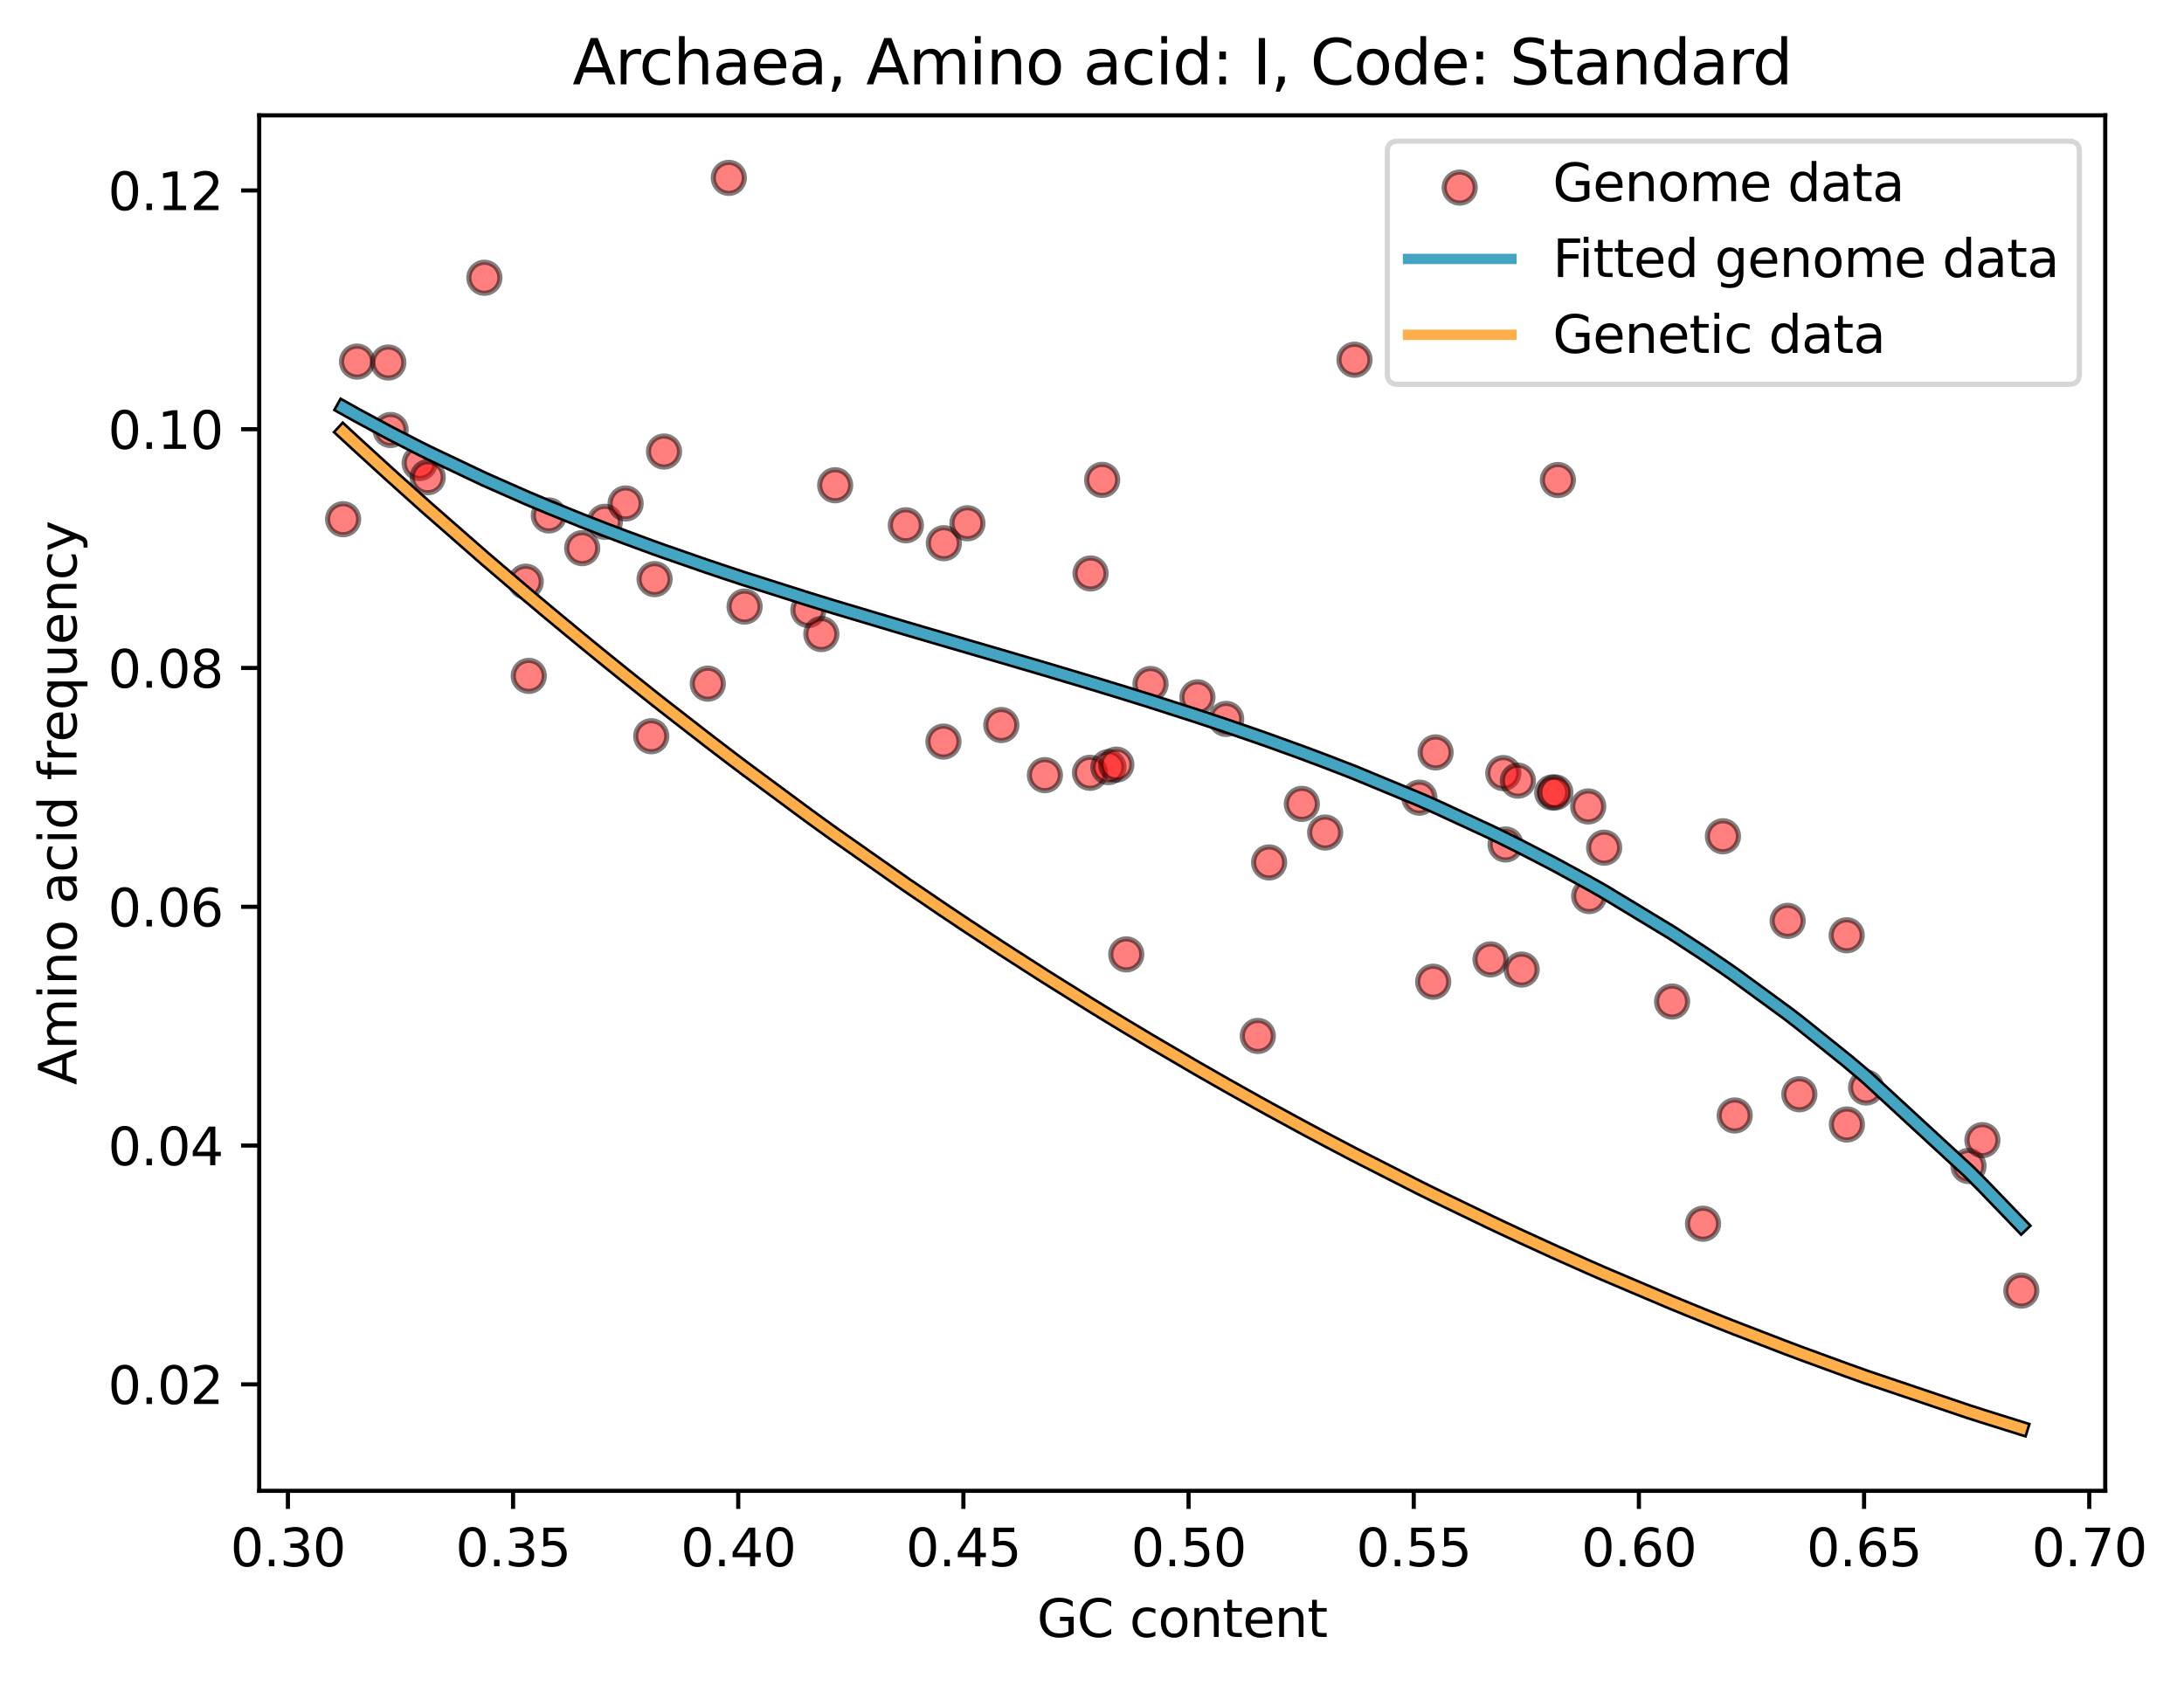 <?xml version="1.0" encoding="utf-8" standalone="no"?>
<!DOCTYPE svg PUBLIC "-//W3C//DTD SVG 1.1//EN"
  "http://www.w3.org/Graphics/SVG/1.1/DTD/svg11.dtd">
<svg xmlns:xlink="http://www.w3.org/1999/xlink" width="422.502pt" height="325.986pt" viewBox="0 0 422.502 325.986" xmlns="http://www.w3.org/2000/svg" version="1.1">
 <defs>
  <style type="text/css">*{stroke-linejoin: round; stroke-linecap: butt}</style>
 </defs>
 <g id="figure_1">
  <g id="patch_1">
   <path d="M 0 325.986 
L 422.502 325.986 
L 422.502 0 
L 0 0 
z
" style="fill: #ffffff"/>
  </g>
  <g id="axes_1">
   <g id="patch_2">
    <path d="M 50.144 288.43 
L 407.264 288.43 
L 407.264 22.318 
L 50.144 22.318 
z
" style="fill: #ffffff"/>
   </g>
   <g id="PathCollection_1">
    <defs>
     <path id="m1f1eba9a87" d="M 0 3 
C 0.796 3 1.559 2.684 2.121 2.121 
C 2.684 1.559 3 0.796 3 0 
C 3 -0.796 2.684 -1.559 2.121 -2.121 
C 1.559 -2.684 0.796 -3 0 -3 
C -0.796 -3 -1.559 -2.684 -2.121 -2.121 
C -2.684 -1.559 -3 -0.796 -3 0 
C -3 0.796 -2.684 1.559 -2.121 2.121 
C -1.559 2.684 -0.796 3 0 3 
z
" style="stroke: #000000; stroke-opacity: 0.5"/>
    </defs>
    <g clip-path="url(#p4e3deefc08)">
     <use xlink:href="#m1f1eba9a87" x="66.376" y="100.455" style="fill: #ff0000; fill-opacity: 0.5; stroke: #000000; stroke-opacity: 0.5"/>
     <use xlink:href="#m1f1eba9a87" x="69.071" y="69.959" style="fill: #ff0000; fill-opacity: 0.5; stroke: #000000; stroke-opacity: 0.5"/>
     <use xlink:href="#m1f1eba9a87" x="75.124" y="70.137" style="fill: #ff0000; fill-opacity: 0.5; stroke: #000000; stroke-opacity: 0.5"/>
     <use xlink:href="#m1f1eba9a87" x="75.56" y="83.196" style="fill: #ff0000; fill-opacity: 0.5; stroke: #000000; stroke-opacity: 0.5"/>
     <use xlink:href="#m1f1eba9a87" x="81.191" y="89.575" style="fill: #ff0000; fill-opacity: 0.5; stroke: #000000; stroke-opacity: 0.5"/>
     <use xlink:href="#m1f1eba9a87" x="82.747" y="92.331" style="fill: #ff0000; fill-opacity: 0.5; stroke: #000000; stroke-opacity: 0.5"/>
     <use xlink:href="#m1f1eba9a87" x="93.706" y="53.741" style="fill: #ff0000; fill-opacity: 0.5; stroke: #000000; stroke-opacity: 0.5"/>
     <use xlink:href="#m1f1eba9a87" x="101.704" y="112.538" style="fill: #ff0000; fill-opacity: 0.5; stroke: #000000; stroke-opacity: 0.5"/>
     <use xlink:href="#m1f1eba9a87" x="102.292" y="130.767" style="fill: #ff0000; fill-opacity: 0.5; stroke: #000000; stroke-opacity: 0.5"/>
     <use xlink:href="#m1f1eba9a87" x="106.176" y="99.722" style="fill: #ff0000; fill-opacity: 0.5; stroke: #000000; stroke-opacity: 0.5"/>
     <use xlink:href="#m1f1eba9a87" x="112.626" y="106.053" style="fill: #ff0000; fill-opacity: 0.5; stroke: #000000; stroke-opacity: 0.5"/>
     <use xlink:href="#m1f1eba9a87" x="117.01" y="100.956" style="fill: #ff0000; fill-opacity: 0.5; stroke: #000000; stroke-opacity: 0.5"/>
     <use xlink:href="#m1f1eba9a87" x="121.029" y="97.406" style="fill: #ff0000; fill-opacity: 0.5; stroke: #000000; stroke-opacity: 0.5"/>
     <use xlink:href="#m1f1eba9a87" x="125.985" y="142.44" style="fill: #ff0000; fill-opacity: 0.5; stroke: #000000; stroke-opacity: 0.5"/>
     <use xlink:href="#m1f1eba9a87" x="126.63" y="112.046" style="fill: #ff0000; fill-opacity: 0.5; stroke: #000000; stroke-opacity: 0.5"/>
     <use xlink:href="#m1f1eba9a87" x="128.455" y="87.361" style="fill: #ff0000; fill-opacity: 0.5; stroke: #000000; stroke-opacity: 0.5"/>
     <use xlink:href="#m1f1eba9a87" x="136.93" y="132.27" style="fill: #ff0000; fill-opacity: 0.5; stroke: #000000; stroke-opacity: 0.5"/>
     <use xlink:href="#m1f1eba9a87" x="140.99" y="34.414" style="fill: #ff0000; fill-opacity: 0.5; stroke: #000000; stroke-opacity: 0.5"/>
     <use xlink:href="#m1f1eba9a87" x="144.044" y="117.354" style="fill: #ff0000; fill-opacity: 0.5; stroke: #000000; stroke-opacity: 0.5"/>
     <use xlink:href="#m1f1eba9a87" x="156.382" y="118.023" style="fill: #ff0000; fill-opacity: 0.5; stroke: #000000; stroke-opacity: 0.5"/>
     <use xlink:href="#m1f1eba9a87" x="158.888" y="122.673" style="fill: #ff0000; fill-opacity: 0.5; stroke: #000000; stroke-opacity: 0.5"/>
     <use xlink:href="#m1f1eba9a87" x="161.566" y="93.881" style="fill: #ff0000; fill-opacity: 0.5; stroke: #000000; stroke-opacity: 0.5"/>
     <use xlink:href="#m1f1eba9a87" x="175.239" y="101.628" style="fill: #ff0000; fill-opacity: 0.5; stroke: #000000; stroke-opacity: 0.5"/>
     <use xlink:href="#m1f1eba9a87" x="182.516" y="143.478" style="fill: #ff0000; fill-opacity: 0.5; stroke: #000000; stroke-opacity: 0.5"/>
     <use xlink:href="#m1f1eba9a87" x="182.592" y="105.097" style="fill: #ff0000; fill-opacity: 0.5; stroke: #000000; stroke-opacity: 0.5"/>
     <use xlink:href="#m1f1eba9a87" x="187.153" y="101.238" style="fill: #ff0000; fill-opacity: 0.5; stroke: #000000; stroke-opacity: 0.5"/>
     <use xlink:href="#m1f1eba9a87" x="193.71" y="140.276" style="fill: #ff0000; fill-opacity: 0.5; stroke: #000000; stroke-opacity: 0.5"/>
     <use xlink:href="#m1f1eba9a87" x="202.139" y="149.966" style="fill: #ff0000; fill-opacity: 0.5; stroke: #000000; stroke-opacity: 0.5"/>
     <use xlink:href="#m1f1eba9a87" x="210.866" y="149.519" style="fill: #ff0000; fill-opacity: 0.5; stroke: #000000; stroke-opacity: 0.5"/>
     <use xlink:href="#m1f1eba9a87" x="210.971" y="110.951" style="fill: #ff0000; fill-opacity: 0.5; stroke: #000000; stroke-opacity: 0.5"/>
     <use xlink:href="#m1f1eba9a87" x="213.216" y="92.846" style="fill: #ff0000; fill-opacity: 0.5; stroke: #000000; stroke-opacity: 0.5"/>
     <use xlink:href="#m1f1eba9a87" x="214.43" y="148.414" style="fill: #ff0000; fill-opacity: 0.5; stroke: #000000; stroke-opacity: 0.5"/>
     <use xlink:href="#m1f1eba9a87" x="215.961" y="147.933" style="fill: #ff0000; fill-opacity: 0.5; stroke: #000000; stroke-opacity: 0.5"/>
     <use xlink:href="#m1f1eba9a87" x="217.88" y="184.648" style="fill: #ff0000; fill-opacity: 0.5; stroke: #000000; stroke-opacity: 0.5"/>
     <use xlink:href="#m1f1eba9a87" x="222.575" y="132.34" style="fill: #ff0000; fill-opacity: 0.5; stroke: #000000; stroke-opacity: 0.5"/>
     <use xlink:href="#m1f1eba9a87" x="231.646" y="134.916" style="fill: #ff0000; fill-opacity: 0.5; stroke: #000000; stroke-opacity: 0.5"/>
     <use xlink:href="#m1f1eba9a87" x="237.202" y="139.092" style="fill: #ff0000; fill-opacity: 0.5; stroke: #000000; stroke-opacity: 0.5"/>
     <use xlink:href="#m1f1eba9a87" x="243.329" y="200.43" style="fill: #ff0000; fill-opacity: 0.5; stroke: #000000; stroke-opacity: 0.5"/>
     <use xlink:href="#m1f1eba9a87" x="245.515" y="166.857" style="fill: #ff0000; fill-opacity: 0.5; stroke: #000000; stroke-opacity: 0.5"/>
     <use xlink:href="#m1f1eba9a87" x="251.846" y="155.53" style="fill: #ff0000; fill-opacity: 0.5; stroke: #000000; stroke-opacity: 0.5"/>
     <use xlink:href="#m1f1eba9a87" x="256.352" y="161.07" style="fill: #ff0000; fill-opacity: 0.5; stroke: #000000; stroke-opacity: 0.5"/>
     <use xlink:href="#m1f1eba9a87" x="262.029" y="69.599" style="fill: #ff0000; fill-opacity: 0.5; stroke: #000000; stroke-opacity: 0.5"/>
     <use xlink:href="#m1f1eba9a87" x="274.577" y="154.325" style="fill: #ff0000; fill-opacity: 0.5; stroke: #000000; stroke-opacity: 0.5"/>
     <use xlink:href="#m1f1eba9a87" x="277.254" y="189.938" style="fill: #ff0000; fill-opacity: 0.5; stroke: #000000; stroke-opacity: 0.5"/>
     <use xlink:href="#m1f1eba9a87" x="277.721" y="145.573" style="fill: #ff0000; fill-opacity: 0.5; stroke: #000000; stroke-opacity: 0.5"/>
     <use xlink:href="#m1f1eba9a87" x="288.345" y="185.614" style="fill: #ff0000; fill-opacity: 0.5; stroke: #000000; stroke-opacity: 0.5"/>
     <use xlink:href="#m1f1eba9a87" x="290.822" y="149.573" style="fill: #ff0000; fill-opacity: 0.5; stroke: #000000; stroke-opacity: 0.5"/>
     <use xlink:href="#m1f1eba9a87" x="291.262" y="163.386" style="fill: #ff0000; fill-opacity: 0.5; stroke: #000000; stroke-opacity: 0.5"/>
     <use xlink:href="#m1f1eba9a87" x="293.639" y="151.037" style="fill: #ff0000; fill-opacity: 0.5; stroke: #000000; stroke-opacity: 0.5"/>
     <use xlink:href="#m1f1eba9a87" x="294.368" y="187.587" style="fill: #ff0000; fill-opacity: 0.5; stroke: #000000; stroke-opacity: 0.5"/>
     <use xlink:href="#m1f1eba9a87" x="300.279" y="153.323" style="fill: #ff0000; fill-opacity: 0.5; stroke: #000000; stroke-opacity: 0.5"/>
     <use xlink:href="#m1f1eba9a87" x="300.884" y="153.308" style="fill: #ff0000; fill-opacity: 0.5; stroke: #000000; stroke-opacity: 0.5"/>
     <use xlink:href="#m1f1eba9a87" x="301.379" y="92.872" style="fill: #ff0000; fill-opacity: 0.5; stroke: #000000; stroke-opacity: 0.5"/>
     <use xlink:href="#m1f1eba9a87" x="307.246" y="156.026" style="fill: #ff0000; fill-opacity: 0.5; stroke: #000000; stroke-opacity: 0.5"/>
     <use xlink:href="#m1f1eba9a87" x="307.433" y="173.365" style="fill: #ff0000; fill-opacity: 0.5; stroke: #000000; stroke-opacity: 0.5"/>
     <use xlink:href="#m1f1eba9a87" x="310.325" y="164.001" style="fill: #ff0000; fill-opacity: 0.5; stroke: #000000; stroke-opacity: 0.5"/>
     <use xlink:href="#m1f1eba9a87" x="323.471" y="193.77" style="fill: #ff0000; fill-opacity: 0.5; stroke: #000000; stroke-opacity: 0.5"/>
     <use xlink:href="#m1f1eba9a87" x="329.455" y="236.758" style="fill: #ff0000; fill-opacity: 0.5; stroke: #000000; stroke-opacity: 0.5"/>
     <use xlink:href="#m1f1eba9a87" x="333.307" y="161.799" style="fill: #ff0000; fill-opacity: 0.5; stroke: #000000; stroke-opacity: 0.5"/>
     <use xlink:href="#m1f1eba9a87" x="335.583" y="215.817" style="fill: #ff0000; fill-opacity: 0.5; stroke: #000000; stroke-opacity: 0.5"/>
     <use xlink:href="#m1f1eba9a87" x="345.829" y="178.155" style="fill: #ff0000; fill-opacity: 0.5; stroke: #000000; stroke-opacity: 0.5"/>
     <use xlink:href="#m1f1eba9a87" x="348.092" y="211.713" style="fill: #ff0000; fill-opacity: 0.5; stroke: #000000; stroke-opacity: 0.5"/>
     <use xlink:href="#m1f1eba9a87" x="357.247" y="180.956" style="fill: #ff0000; fill-opacity: 0.5; stroke: #000000; stroke-opacity: 0.5"/>
     <use xlink:href="#m1f1eba9a87" x="357.29" y="217.56" style="fill: #ff0000; fill-opacity: 0.5; stroke: #000000; stroke-opacity: 0.5"/>
     <use xlink:href="#m1f1eba9a87" x="361.001" y="210.404" style="fill: #ff0000; fill-opacity: 0.5; stroke: #000000; stroke-opacity: 0.5"/>
     <use xlink:href="#m1f1eba9a87" x="380.809" y="225.589" style="fill: #ff0000; fill-opacity: 0.5; stroke: #000000; stroke-opacity: 0.5"/>
     <use xlink:href="#m1f1eba9a87" x="383.505" y="220.586" style="fill: #ff0000; fill-opacity: 0.5; stroke: #000000; stroke-opacity: 0.5"/>
     <use xlink:href="#m1f1eba9a87" x="391.031" y="249.697" style="fill: #ff0000; fill-opacity: 0.5; stroke: #000000; stroke-opacity: 0.5"/>
    </g>
   </g>
   <g id="matplotlib.axis_1">
    <g id="xtick_1">
     <g id="line2d_1">
      <defs>
       <path id="ma4b1b23011" d="M 0 0 
L 0 3.5 
" style="stroke: #000000; stroke-width: 0.8"/>
      </defs>
      <g>
       <use xlink:href="#ma4b1b23011" x="55.696" y="288.43" style="stroke: #000000; stroke-width: 0.8"/>
      </g>
     </g>
     <g id="text_1">
      <!-- 0.30 -->
      <g transform="translate(44.563 303.029) scale(0.1 -0.1)">
       <defs>
        <path id="DejaVuSans-30" d="M 2034 4250 
Q 1547 4250 1301 3770 
Q 1056 3291 1056 2328 
Q 1056 1369 1301 889 
Q 1547 409 2034 409 
Q 2525 409 2770 889 
Q 3016 1369 3016 2328 
Q 3016 3291 2770 3770 
Q 2525 4250 2034 4250 
z
M 2034 4750 
Q 2819 4750 3233 4129 
Q 3647 3509 3647 2328 
Q 3647 1150 3233 529 
Q 2819 -91 2034 -91 
Q 1250 -91 836 529 
Q 422 1150 422 2328 
Q 422 3509 836 4129 
Q 1250 4750 2034 4750 
z
" transform="scale(0.016)"/>
        <path id="DejaVuSans-2e" d="M 684 794 
L 1344 794 
L 1344 0 
L 684 0 
L 684 794 
z
" transform="scale(0.016)"/>
        <path id="DejaVuSans-33" d="M 2597 2516 
Q 3050 2419 3304 2112 
Q 3559 1806 3559 1356 
Q 3559 666 3084 287 
Q 2609 -91 1734 -91 
Q 1441 -91 1130 -33 
Q 819 25 488 141 
L 488 750 
Q 750 597 1062 519 
Q 1375 441 1716 441 
Q 2309 441 2620 675 
Q 2931 909 2931 1356 
Q 2931 1769 2642 2001 
Q 2353 2234 1838 2234 
L 1294 2234 
L 1294 2753 
L 1863 2753 
Q 2328 2753 2575 2939 
Q 2822 3125 2822 3475 
Q 2822 3834 2567 4026 
Q 2313 4219 1838 4219 
Q 1578 4219 1281 4162 
Q 984 4106 628 3988 
L 628 4550 
Q 988 4650 1302 4700 
Q 1616 4750 1894 4750 
Q 2613 4750 3031 4423 
Q 3450 4097 3450 3541 
Q 3450 3153 3228 2886 
Q 3006 2619 2597 2516 
z
" transform="scale(0.016)"/>
       </defs>
       <use xlink:href="#DejaVuSans-30"/>
       <use xlink:href="#DejaVuSans-2e" x="63.623"/>
       <use xlink:href="#DejaVuSans-33" x="95.41"/>
       <use xlink:href="#DejaVuSans-30" x="159.033"/>
      </g>
     </g>
    </g>
    <g id="xtick_2">
     <g id="line2d_2">
      <g>
       <use xlink:href="#ma4b1b23011" x="99.255" y="288.43" style="stroke: #000000; stroke-width: 0.8"/>
      </g>
     </g>
     <g id="text_2">
      <!-- 0.35 -->
      <g transform="translate(88.122 303.029) scale(0.1 -0.1)">
       <defs>
        <path id="DejaVuSans-35" d="M 691 4666 
L 3169 4666 
L 3169 4134 
L 1269 4134 
L 1269 2991 
Q 1406 3038 1543 3061 
Q 1681 3084 1819 3084 
Q 2600 3084 3056 2656 
Q 3513 2228 3513 1497 
Q 3513 744 3044 326 
Q 2575 -91 1722 -91 
Q 1428 -91 1123 -41 
Q 819 9 494 109 
L 494 744 
Q 775 591 1075 516 
Q 1375 441 1709 441 
Q 2250 441 2565 725 
Q 2881 1009 2881 1497 
Q 2881 1984 2565 2268 
Q 2250 2553 1709 2553 
Q 1456 2553 1204 2497 
Q 953 2441 691 2322 
L 691 4666 
z
" transform="scale(0.016)"/>
       </defs>
       <use xlink:href="#DejaVuSans-30"/>
       <use xlink:href="#DejaVuSans-2e" x="63.623"/>
       <use xlink:href="#DejaVuSans-33" x="95.41"/>
       <use xlink:href="#DejaVuSans-35" x="159.033"/>
      </g>
     </g>
    </g>
    <g id="xtick_3">
     <g id="line2d_3">
      <g>
       <use xlink:href="#ma4b1b23011" x="142.814" y="288.43" style="stroke: #000000; stroke-width: 0.8"/>
      </g>
     </g>
     <g id="text_3">
      <!-- 0.40 -->
      <g transform="translate(131.681 303.029) scale(0.1 -0.1)">
       <defs>
        <path id="DejaVuSans-34" d="M 2419 4116 
L 825 1625 
L 2419 1625 
L 2419 4116 
z
M 2253 4666 
L 3047 4666 
L 3047 1625 
L 3713 1625 
L 3713 1100 
L 3047 1100 
L 3047 0 
L 2419 0 
L 2419 1100 
L 313 1100 
L 313 1709 
L 2253 4666 
z
" transform="scale(0.016)"/>
       </defs>
       <use xlink:href="#DejaVuSans-30"/>
       <use xlink:href="#DejaVuSans-2e" x="63.623"/>
       <use xlink:href="#DejaVuSans-34" x="95.41"/>
       <use xlink:href="#DejaVuSans-30" x="159.033"/>
      </g>
     </g>
    </g>
    <g id="xtick_4">
     <g id="line2d_4">
      <g>
       <use xlink:href="#ma4b1b23011" x="186.373" y="288.43" style="stroke: #000000; stroke-width: 0.8"/>
      </g>
     </g>
     <g id="text_4">
      <!-- 0.45 -->
      <g transform="translate(175.241 303.029) scale(0.1 -0.1)">
       <use xlink:href="#DejaVuSans-30"/>
       <use xlink:href="#DejaVuSans-2e" x="63.623"/>
       <use xlink:href="#DejaVuSans-34" x="95.41"/>
       <use xlink:href="#DejaVuSans-35" x="159.033"/>
      </g>
     </g>
    </g>
    <g id="xtick_5">
     <g id="line2d_5">
      <g>
       <use xlink:href="#ma4b1b23011" x="229.933" y="288.43" style="stroke: #000000; stroke-width: 0.8"/>
      </g>
     </g>
     <g id="text_5">
      <!-- 0.50 -->
      <g transform="translate(218.8 303.029) scale(0.1 -0.1)">
       <use xlink:href="#DejaVuSans-30"/>
       <use xlink:href="#DejaVuSans-2e" x="63.623"/>
       <use xlink:href="#DejaVuSans-35" x="95.41"/>
       <use xlink:href="#DejaVuSans-30" x="159.033"/>
      </g>
     </g>
    </g>
    <g id="xtick_6">
     <g id="line2d_6">
      <g>
       <use xlink:href="#ma4b1b23011" x="273.492" y="288.43" style="stroke: #000000; stroke-width: 0.8"/>
      </g>
     </g>
     <g id="text_6">
      <!-- 0.55 -->
      <g transform="translate(262.359 303.029) scale(0.1 -0.1)">
       <use xlink:href="#DejaVuSans-30"/>
       <use xlink:href="#DejaVuSans-2e" x="63.623"/>
       <use xlink:href="#DejaVuSans-35" x="95.41"/>
       <use xlink:href="#DejaVuSans-35" x="159.033"/>
      </g>
     </g>
    </g>
    <g id="xtick_7">
     <g id="line2d_7">
      <g>
       <use xlink:href="#ma4b1b23011" x="317.051" y="288.43" style="stroke: #000000; stroke-width: 0.8"/>
      </g>
     </g>
     <g id="text_7">
      <!-- 0.60 -->
      <g transform="translate(305.918 303.029) scale(0.1 -0.1)">
       <defs>
        <path id="DejaVuSans-36" d="M 2113 2584 
Q 1688 2584 1439 2293 
Q 1191 2003 1191 1497 
Q 1191 994 1439 701 
Q 1688 409 2113 409 
Q 2538 409 2786 701 
Q 3034 994 3034 1497 
Q 3034 2003 2786 2293 
Q 2538 2584 2113 2584 
z
M 3366 4563 
L 3366 3988 
Q 3128 4100 2886 4159 
Q 2644 4219 2406 4219 
Q 1781 4219 1451 3797 
Q 1122 3375 1075 2522 
Q 1259 2794 1537 2939 
Q 1816 3084 2150 3084 
Q 2853 3084 3261 2657 
Q 3669 2231 3669 1497 
Q 3669 778 3244 343 
Q 2819 -91 2113 -91 
Q 1303 -91 875 529 
Q 447 1150 447 2328 
Q 447 3434 972 4092 
Q 1497 4750 2381 4750 
Q 2619 4750 2861 4703 
Q 3103 4656 3366 4563 
z
" transform="scale(0.016)"/>
       </defs>
       <use xlink:href="#DejaVuSans-30"/>
       <use xlink:href="#DejaVuSans-2e" x="63.623"/>
       <use xlink:href="#DejaVuSans-36" x="95.41"/>
       <use xlink:href="#DejaVuSans-30" x="159.033"/>
      </g>
     </g>
    </g>
    <g id="xtick_8">
     <g id="line2d_8">
      <g>
       <use xlink:href="#ma4b1b23011" x="360.61" y="288.43" style="stroke: #000000; stroke-width: 0.8"/>
      </g>
     </g>
     <g id="text_8">
      <!-- 0.65 -->
      <g transform="translate(349.478 303.029) scale(0.1 -0.1)">
       <use xlink:href="#DejaVuSans-30"/>
       <use xlink:href="#DejaVuSans-2e" x="63.623"/>
       <use xlink:href="#DejaVuSans-36" x="95.41"/>
       <use xlink:href="#DejaVuSans-35" x="159.033"/>
      </g>
     </g>
    </g>
    <g id="xtick_9">
     <g id="line2d_9">
      <g>
       <use xlink:href="#ma4b1b23011" x="404.17" y="288.43" style="stroke: #000000; stroke-width: 0.8"/>
      </g>
     </g>
     <g id="text_9">
      <!-- 0.70 -->
      <g transform="translate(393.037 303.029) scale(0.1 -0.1)">
       <defs>
        <path id="DejaVuSans-37" d="M 525 4666 
L 3525 4666 
L 3525 4397 
L 1831 0 
L 1172 0 
L 2766 4134 
L 525 4134 
L 525 4666 
z
" transform="scale(0.016)"/>
       </defs>
       <use xlink:href="#DejaVuSans-30"/>
       <use xlink:href="#DejaVuSans-2e" x="63.623"/>
       <use xlink:href="#DejaVuSans-37" x="95.41"/>
       <use xlink:href="#DejaVuSans-30" x="159.033"/>
      </g>
     </g>
    </g>
    <g id="text_10">
     <!-- GC content -->
     <g transform="translate(200.606 316.707) scale(0.1 -0.1)">
      <defs>
       <path id="DejaVuSans-47" d="M 3809 666 
L 3809 1919 
L 2778 1919 
L 2778 2438 
L 4434 2438 
L 4434 434 
Q 4069 175 3628 42 
Q 3188 -91 2688 -91 
Q 1594 -91 976 548 
Q 359 1188 359 2328 
Q 359 3472 976 4111 
Q 1594 4750 2688 4750 
Q 3144 4750 3555 4637 
Q 3966 4525 4313 4306 
L 4313 3634 
Q 3963 3931 3569 4081 
Q 3175 4231 2741 4231 
Q 1884 4231 1454 3753 
Q 1025 3275 1025 2328 
Q 1025 1384 1454 906 
Q 1884 428 2741 428 
Q 3075 428 3337 486 
Q 3600 544 3809 666 
z
" transform="scale(0.016)"/>
       <path id="DejaVuSans-43" d="M 4122 4306 
L 4122 3641 
Q 3803 3938 3442 4084 
Q 3081 4231 2675 4231 
Q 1875 4231 1450 3742 
Q 1025 3253 1025 2328 
Q 1025 1406 1450 917 
Q 1875 428 2675 428 
Q 3081 428 3442 575 
Q 3803 722 4122 1019 
L 4122 359 
Q 3791 134 3420 21 
Q 3050 -91 2638 -91 
Q 1578 -91 968 557 
Q 359 1206 359 2328 
Q 359 3453 968 4101 
Q 1578 4750 2638 4750 
Q 3056 4750 3426 4639 
Q 3797 4528 4122 4306 
z
" transform="scale(0.016)"/>
       <path id="DejaVuSans-20" transform="scale(0.016)"/>
       <path id="DejaVuSans-63" d="M 3122 3366 
L 3122 2828 
Q 2878 2963 2633 3030 
Q 2388 3097 2138 3097 
Q 1578 3097 1268 2742 
Q 959 2388 959 1747 
Q 959 1106 1268 751 
Q 1578 397 2138 397 
Q 2388 397 2633 464 
Q 2878 531 3122 666 
L 3122 134 
Q 2881 22 2623 -34 
Q 2366 -91 2075 -91 
Q 1284 -91 818 406 
Q 353 903 353 1747 
Q 353 2603 823 3093 
Q 1294 3584 2113 3584 
Q 2378 3584 2631 3529 
Q 2884 3475 3122 3366 
z
" transform="scale(0.016)"/>
       <path id="DejaVuSans-6f" d="M 1959 3097 
Q 1497 3097 1228 2736 
Q 959 2375 959 1747 
Q 959 1119 1226 758 
Q 1494 397 1959 397 
Q 2419 397 2687 759 
Q 2956 1122 2956 1747 
Q 2956 2369 2687 2733 
Q 2419 3097 1959 3097 
z
M 1959 3584 
Q 2709 3584 3137 3096 
Q 3566 2609 3566 1747 
Q 3566 888 3137 398 
Q 2709 -91 1959 -91 
Q 1206 -91 779 398 
Q 353 888 353 1747 
Q 353 2609 779 3096 
Q 1206 3584 1959 3584 
z
" transform="scale(0.016)"/>
       <path id="DejaVuSans-6e" d="M 3513 2113 
L 3513 0 
L 2938 0 
L 2938 2094 
Q 2938 2591 2744 2837 
Q 2550 3084 2163 3084 
Q 1697 3084 1428 2787 
Q 1159 2491 1159 1978 
L 1159 0 
L 581 0 
L 581 3500 
L 1159 3500 
L 1159 2956 
Q 1366 3272 1645 3428 
Q 1925 3584 2291 3584 
Q 2894 3584 3203 3211 
Q 3513 2838 3513 2113 
z
" transform="scale(0.016)"/>
       <path id="DejaVuSans-74" d="M 1172 4494 
L 1172 3500 
L 2356 3500 
L 2356 3053 
L 1172 3053 
L 1172 1153 
Q 1172 725 1289 603 
Q 1406 481 1766 481 
L 2356 481 
L 2356 0 
L 1766 0 
Q 1100 0 847 248 
Q 594 497 594 1153 
L 594 3053 
L 172 3053 
L 172 3500 
L 594 3500 
L 594 4494 
L 1172 4494 
z
" transform="scale(0.016)"/>
       <path id="DejaVuSans-65" d="M 3597 1894 
L 3597 1613 
L 953 1613 
Q 991 1019 1311 708 
Q 1631 397 2203 397 
Q 2534 397 2845 478 
Q 3156 559 3463 722 
L 3463 178 
Q 3153 47 2828 -22 
Q 2503 -91 2169 -91 
Q 1331 -91 842 396 
Q 353 884 353 1716 
Q 353 2575 817 3079 
Q 1281 3584 2069 3584 
Q 2775 3584 3186 3129 
Q 3597 2675 3597 1894 
z
M 3022 2063 
Q 3016 2534 2758 2815 
Q 2500 3097 2075 3097 
Q 1594 3097 1305 2825 
Q 1016 2553 972 2059 
L 3022 2063 
z
" transform="scale(0.016)"/>
      </defs>
      <use xlink:href="#DejaVuSans-47"/>
      <use xlink:href="#DejaVuSans-43" x="77.49"/>
      <use xlink:href="#DejaVuSans-20" x="147.314"/>
      <use xlink:href="#DejaVuSans-63" x="179.102"/>
      <use xlink:href="#DejaVuSans-6f" x="234.082"/>
      <use xlink:href="#DejaVuSans-6e" x="295.264"/>
      <use xlink:href="#DejaVuSans-74" x="358.643"/>
      <use xlink:href="#DejaVuSans-65" x="397.852"/>
      <use xlink:href="#DejaVuSans-6e" x="459.375"/>
      <use xlink:href="#DejaVuSans-74" x="522.754"/>
     </g>
    </g>
   </g>
   <g id="matplotlib.axis_2">
    <g id="ytick_1">
     <g id="line2d_10">
      <defs>
       <path id="m568f58d7e2" d="M 0 0 
L -3.5 0 
" style="stroke: #000000; stroke-width: 0.8"/>
      </defs>
      <g>
       <use xlink:href="#m568f58d7e2" x="50.144" y="267.833" style="stroke: #000000; stroke-width: 0.8"/>
      </g>
     </g>
     <g id="text_11">
      <!-- 0.02 -->
      <g transform="translate(20.878 271.632) scale(0.1 -0.1)">
       <defs>
        <path id="DejaVuSans-32" d="M 1228 531 
L 3431 531 
L 3431 0 
L 469 0 
L 469 531 
Q 828 903 1448 1529 
Q 2069 2156 2228 2338 
Q 2531 2678 2651 2914 
Q 2772 3150 2772 3378 
Q 2772 3750 2511 3984 
Q 2250 4219 1831 4219 
Q 1534 4219 1204 4116 
Q 875 4013 500 3803 
L 500 4441 
Q 881 4594 1212 4672 
Q 1544 4750 1819 4750 
Q 2544 4750 2975 4387 
Q 3406 4025 3406 3419 
Q 3406 3131 3298 2873 
Q 3191 2616 2906 2266 
Q 2828 2175 2409 1742 
Q 1991 1309 1228 531 
z
" transform="scale(0.016)"/>
       </defs>
       <use xlink:href="#DejaVuSans-30"/>
       <use xlink:href="#DejaVuSans-2e" x="63.623"/>
       <use xlink:href="#DejaVuSans-30" x="95.41"/>
       <use xlink:href="#DejaVuSans-32" x="159.033"/>
      </g>
     </g>
    </g>
    <g id="ytick_2">
     <g id="line2d_11">
      <g>
       <use xlink:href="#m568f58d7e2" x="50.144" y="221.635" style="stroke: #000000; stroke-width: 0.8"/>
      </g>
     </g>
     <g id="text_12">
      <!-- 0.04 -->
      <g transform="translate(20.878 225.435) scale(0.1 -0.1)">
       <use xlink:href="#DejaVuSans-30"/>
       <use xlink:href="#DejaVuSans-2e" x="63.623"/>
       <use xlink:href="#DejaVuSans-30" x="95.41"/>
       <use xlink:href="#DejaVuSans-34" x="159.033"/>
      </g>
     </g>
    </g>
    <g id="ytick_3">
     <g id="line2d_12">
      <g>
       <use xlink:href="#m568f58d7e2" x="50.144" y="175.438" style="stroke: #000000; stroke-width: 0.8"/>
      </g>
     </g>
     <g id="text_13">
      <!-- 0.06 -->
      <g transform="translate(20.878 179.237) scale(0.1 -0.1)">
       <use xlink:href="#DejaVuSans-30"/>
       <use xlink:href="#DejaVuSans-2e" x="63.623"/>
       <use xlink:href="#DejaVuSans-30" x="95.41"/>
       <use xlink:href="#DejaVuSans-36" x="159.033"/>
      </g>
     </g>
    </g>
    <g id="ytick_4">
     <g id="line2d_13">
      <g>
       <use xlink:href="#m568f58d7e2" x="50.144" y="129.24" style="stroke: #000000; stroke-width: 0.8"/>
      </g>
     </g>
     <g id="text_14">
      <!-- 0.08 -->
      <g transform="translate(20.878 133.04) scale(0.1 -0.1)">
       <defs>
        <path id="DejaVuSans-38" d="M 2034 2216 
Q 1584 2216 1326 1975 
Q 1069 1734 1069 1313 
Q 1069 891 1326 650 
Q 1584 409 2034 409 
Q 2484 409 2743 651 
Q 3003 894 3003 1313 
Q 3003 1734 2745 1975 
Q 2488 2216 2034 2216 
z
M 1403 2484 
Q 997 2584 770 2862 
Q 544 3141 544 3541 
Q 544 4100 942 4425 
Q 1341 4750 2034 4750 
Q 2731 4750 3128 4425 
Q 3525 4100 3525 3541 
Q 3525 3141 3298 2862 
Q 3072 2584 2669 2484 
Q 3125 2378 3379 2068 
Q 3634 1759 3634 1313 
Q 3634 634 3220 271 
Q 2806 -91 2034 -91 
Q 1263 -91 848 271 
Q 434 634 434 1313 
Q 434 1759 690 2068 
Q 947 2378 1403 2484 
z
M 1172 3481 
Q 1172 3119 1398 2916 
Q 1625 2713 2034 2713 
Q 2441 2713 2670 2916 
Q 2900 3119 2900 3481 
Q 2900 3844 2670 4047 
Q 2441 4250 2034 4250 
Q 1625 4250 1398 4047 
Q 1172 3844 1172 3481 
z
" transform="scale(0.016)"/>
       </defs>
       <use xlink:href="#DejaVuSans-30"/>
       <use xlink:href="#DejaVuSans-2e" x="63.623"/>
       <use xlink:href="#DejaVuSans-30" x="95.41"/>
       <use xlink:href="#DejaVuSans-38" x="159.033"/>
      </g>
     </g>
    </g>
    <g id="ytick_5">
     <g id="line2d_14">
      <g>
       <use xlink:href="#m568f58d7e2" x="50.144" y="83.043" style="stroke: #000000; stroke-width: 0.8"/>
      </g>
     </g>
     <g id="text_15">
      <!-- 0.10 -->
      <g transform="translate(20.878 86.842) scale(0.1 -0.1)">
       <defs>
        <path id="DejaVuSans-31" d="M 794 531 
L 1825 531 
L 1825 4091 
L 703 3866 
L 703 4441 
L 1819 4666 
L 2450 4666 
L 2450 531 
L 3481 531 
L 3481 0 
L 794 0 
L 794 531 
z
" transform="scale(0.016)"/>
       </defs>
       <use xlink:href="#DejaVuSans-30"/>
       <use xlink:href="#DejaVuSans-2e" x="63.623"/>
       <use xlink:href="#DejaVuSans-31" x="95.41"/>
       <use xlink:href="#DejaVuSans-30" x="159.033"/>
      </g>
     </g>
    </g>
    <g id="ytick_6">
     <g id="line2d_15">
      <g>
       <use xlink:href="#m568f58d7e2" x="50.144" y="36.846" style="stroke: #000000; stroke-width: 0.8"/>
      </g>
     </g>
     <g id="text_16">
      <!-- 0.12 -->
      <g transform="translate(20.878 40.645) scale(0.1 -0.1)">
       <use xlink:href="#DejaVuSans-30"/>
       <use xlink:href="#DejaVuSans-2e" x="63.623"/>
       <use xlink:href="#DejaVuSans-31" x="95.41"/>
       <use xlink:href="#DejaVuSans-32" x="159.033"/>
      </g>
     </g>
    </g>
    <g id="text_17">
     <!-- Amino acid frequency -->
     <g transform="translate(14.798 209.913) rotate(-90) scale(0.1 -0.1)">
      <defs>
       <path id="DejaVuSans-41" d="M 2188 4044 
L 1331 1722 
L 3047 1722 
L 2188 4044 
z
M 1831 4666 
L 2547 4666 
L 4325 0 
L 3669 0 
L 3244 1197 
L 1141 1197 
L 716 0 
L 50 0 
L 1831 4666 
z
" transform="scale(0.016)"/>
       <path id="DejaVuSans-6d" d="M 3328 2828 
Q 3544 3216 3844 3400 
Q 4144 3584 4550 3584 
Q 5097 3584 5394 3201 
Q 5691 2819 5691 2113 
L 5691 0 
L 5113 0 
L 5113 2094 
Q 5113 2597 4934 2840 
Q 4756 3084 4391 3084 
Q 3944 3084 3684 2787 
Q 3425 2491 3425 1978 
L 3425 0 
L 2847 0 
L 2847 2094 
Q 2847 2600 2669 2842 
Q 2491 3084 2119 3084 
Q 1678 3084 1418 2786 
Q 1159 2488 1159 1978 
L 1159 0 
L 581 0 
L 581 3500 
L 1159 3500 
L 1159 2956 
Q 1356 3278 1631 3431 
Q 1906 3584 2284 3584 
Q 2666 3584 2933 3390 
Q 3200 3197 3328 2828 
z
" transform="scale(0.016)"/>
       <path id="DejaVuSans-69" d="M 603 3500 
L 1178 3500 
L 1178 0 
L 603 0 
L 603 3500 
z
M 603 4863 
L 1178 4863 
L 1178 4134 
L 603 4134 
L 603 4863 
z
" transform="scale(0.016)"/>
       <path id="DejaVuSans-61" d="M 2194 1759 
Q 1497 1759 1228 1600 
Q 959 1441 959 1056 
Q 959 750 1161 570 
Q 1363 391 1709 391 
Q 2188 391 2477 730 
Q 2766 1069 2766 1631 
L 2766 1759 
L 2194 1759 
z
M 3341 1997 
L 3341 0 
L 2766 0 
L 2766 531 
Q 2569 213 2275 61 
Q 1981 -91 1556 -91 
Q 1019 -91 701 211 
Q 384 513 384 1019 
Q 384 1609 779 1909 
Q 1175 2209 1959 2209 
L 2766 2209 
L 2766 2266 
Q 2766 2663 2505 2880 
Q 2244 3097 1772 3097 
Q 1472 3097 1187 3025 
Q 903 2953 641 2809 
L 641 3341 
Q 956 3463 1253 3523 
Q 1550 3584 1831 3584 
Q 2591 3584 2966 3190 
Q 3341 2797 3341 1997 
z
" transform="scale(0.016)"/>
       <path id="DejaVuSans-64" d="M 2906 2969 
L 2906 4863 
L 3481 4863 
L 3481 0 
L 2906 0 
L 2906 525 
Q 2725 213 2448 61 
Q 2172 -91 1784 -91 
Q 1150 -91 751 415 
Q 353 922 353 1747 
Q 353 2572 751 3078 
Q 1150 3584 1784 3584 
Q 2172 3584 2448 3432 
Q 2725 3281 2906 2969 
z
M 947 1747 
Q 947 1113 1208 752 
Q 1469 391 1925 391 
Q 2381 391 2643 752 
Q 2906 1113 2906 1747 
Q 2906 2381 2643 2742 
Q 2381 3103 1925 3103 
Q 1469 3103 1208 2742 
Q 947 2381 947 1747 
z
" transform="scale(0.016)"/>
       <path id="DejaVuSans-66" d="M 2375 4863 
L 2375 4384 
L 1825 4384 
Q 1516 4384 1395 4259 
Q 1275 4134 1275 3809 
L 1275 3500 
L 2222 3500 
L 2222 3053 
L 1275 3053 
L 1275 0 
L 697 0 
L 697 3053 
L 147 3053 
L 147 3500 
L 697 3500 
L 697 3744 
Q 697 4328 969 4595 
Q 1241 4863 1831 4863 
L 2375 4863 
z
" transform="scale(0.016)"/>
       <path id="DejaVuSans-72" d="M 2631 2963 
Q 2534 3019 2420 3045 
Q 2306 3072 2169 3072 
Q 1681 3072 1420 2755 
Q 1159 2438 1159 1844 
L 1159 0 
L 581 0 
L 581 3500 
L 1159 3500 
L 1159 2956 
Q 1341 3275 1631 3429 
Q 1922 3584 2338 3584 
Q 2397 3584 2469 3576 
Q 2541 3569 2628 3553 
L 2631 2963 
z
" transform="scale(0.016)"/>
       <path id="DejaVuSans-71" d="M 947 1747 
Q 947 1113 1208 752 
Q 1469 391 1925 391 
Q 2381 391 2643 752 
Q 2906 1113 2906 1747 
Q 2906 2381 2643 2742 
Q 2381 3103 1925 3103 
Q 1469 3103 1208 2742 
Q 947 2381 947 1747 
z
M 2906 525 
Q 2725 213 2448 61 
Q 2172 -91 1784 -91 
Q 1150 -91 751 415 
Q 353 922 353 1747 
Q 353 2572 751 3078 
Q 1150 3584 1784 3584 
Q 2172 3584 2448 3432 
Q 2725 3281 2906 2969 
L 2906 3500 
L 3481 3500 
L 3481 -1331 
L 2906 -1331 
L 2906 525 
z
" transform="scale(0.016)"/>
       <path id="DejaVuSans-75" d="M 544 1381 
L 544 3500 
L 1119 3500 
L 1119 1403 
Q 1119 906 1312 657 
Q 1506 409 1894 409 
Q 2359 409 2629 706 
Q 2900 1003 2900 1516 
L 2900 3500 
L 3475 3500 
L 3475 0 
L 2900 0 
L 2900 538 
Q 2691 219 2414 64 
Q 2138 -91 1772 -91 
Q 1169 -91 856 284 
Q 544 659 544 1381 
z
M 1991 3584 
L 1991 3584 
z
" transform="scale(0.016)"/>
       <path id="DejaVuSans-79" d="M 2059 -325 
Q 1816 -950 1584 -1140 
Q 1353 -1331 966 -1331 
L 506 -1331 
L 506 -850 
L 844 -850 
Q 1081 -850 1212 -737 
Q 1344 -625 1503 -206 
L 1606 56 
L 191 3500 
L 800 3500 
L 1894 763 
L 2988 3500 
L 3597 3500 
L 2059 -325 
z
" transform="scale(0.016)"/>
      </defs>
      <use xlink:href="#DejaVuSans-41"/>
      <use xlink:href="#DejaVuSans-6d" x="68.408"/>
      <use xlink:href="#DejaVuSans-69" x="165.82"/>
      <use xlink:href="#DejaVuSans-6e" x="193.604"/>
      <use xlink:href="#DejaVuSans-6f" x="256.982"/>
      <use xlink:href="#DejaVuSans-20" x="318.164"/>
      <use xlink:href="#DejaVuSans-61" x="349.951"/>
      <use xlink:href="#DejaVuSans-63" x="411.23"/>
      <use xlink:href="#DejaVuSans-69" x="466.211"/>
      <use xlink:href="#DejaVuSans-64" x="493.994"/>
      <use xlink:href="#DejaVuSans-20" x="557.471"/>
      <use xlink:href="#DejaVuSans-66" x="589.258"/>
      <use xlink:href="#DejaVuSans-72" x="624.463"/>
      <use xlink:href="#DejaVuSans-65" x="663.326"/>
      <use xlink:href="#DejaVuSans-71" x="724.85"/>
      <use xlink:href="#DejaVuSans-75" x="788.326"/>
      <use xlink:href="#DejaVuSans-65" x="851.705"/>
      <use xlink:href="#DejaVuSans-6e" x="913.229"/>
      <use xlink:href="#DejaVuSans-63" x="976.607"/>
      <use xlink:href="#DejaVuSans-79" x="1031.588"/>
     </g>
    </g>
   </g>
   <g id="line2d_16">
    <path d="M 66.376 78.851 
L 69.071 80.356 
L 75.124 83.622 
L 75.56 83.851 
L 81.191 86.741 
L 82.747 87.517 
L 93.706 92.723 
L 101.704 96.254 
L 102.292 96.506 
L 106.176 98.138 
L 112.626 100.75 
L 117.01 102.458 
L 121.029 103.979 
L 125.985 105.8 
L 126.63 106.033 
L 128.455 106.687 
L 136.93 109.63 
L 140.99 110.99 
L 144.044 111.995 
L 156.382 115.91 
L 158.888 116.681 
L 161.566 117.498 
L 175.239 121.577 
L 182.516 123.708 
L 182.592 123.73 
L 187.153 125.06 
L 193.71 126.972 
L 202.139 129.446 
L 210.866 132.05 
L 210.971 132.081 
L 213.216 132.761 
L 214.43 133.131 
L 215.961 133.599 
L 217.88 134.19 
L 222.575 135.653 
L 231.646 138.565 
L 237.202 140.414 
L 243.329 142.521 
L 245.515 143.291 
L 251.846 145.581 
L 256.352 147.269 
L 262.029 149.471 
L 274.577 154.668 
L 277.254 155.84 
L 277.721 156.047 
L 288.345 160.962 
L 290.822 162.168 
L 291.262 162.385 
L 293.639 163.568 
L 294.368 163.936 
L 300.279 166.994 
L 300.884 167.316 
L 301.379 167.58 
L 307.246 170.789 
L 307.433 170.895 
L 310.325 172.536 
L 323.471 180.493 
L 329.455 184.401 
L 333.307 187.017 
L 335.583 188.601 
L 345.829 196.091 
L 348.092 197.828 
L 357.247 205.173 
L 357.29 205.208 
L 361.001 208.337 
L 380.809 226.592 
L 383.505 229.29 
L 391.031 237.105 
" clip-path="url(#p4e3deefc08)" style="fill: none; stroke: #000000; stroke-width: 3; stroke-linecap: square"/>
   </g>
   <g id="line2d_17">
    <path d="M 66.376 78.851 
L 69.071 80.356 
L 75.124 83.622 
L 75.56 83.851 
L 81.191 86.741 
L 82.747 87.517 
L 93.706 92.723 
L 101.704 96.254 
L 102.292 96.506 
L 106.176 98.138 
L 112.626 100.75 
L 117.01 102.458 
L 121.029 103.979 
L 125.985 105.8 
L 126.63 106.033 
L 128.455 106.687 
L 136.93 109.63 
L 140.99 110.99 
L 144.044 111.995 
L 156.382 115.91 
L 158.888 116.681 
L 161.566 117.498 
L 175.239 121.577 
L 182.516 123.708 
L 182.592 123.73 
L 187.153 125.06 
L 193.71 126.972 
L 202.139 129.446 
L 210.866 132.05 
L 210.971 132.081 
L 213.216 132.761 
L 214.43 133.131 
L 215.961 133.599 
L 217.88 134.19 
L 222.575 135.653 
L 231.646 138.565 
L 237.202 140.414 
L 243.329 142.521 
L 245.515 143.291 
L 251.846 145.581 
L 256.352 147.269 
L 262.029 149.471 
L 274.577 154.668 
L 277.254 155.84 
L 277.721 156.047 
L 288.345 160.962 
L 290.822 162.168 
L 291.262 162.385 
L 293.639 163.568 
L 294.368 163.936 
L 300.279 166.994 
L 300.884 167.316 
L 301.379 167.58 
L 307.246 170.789 
L 307.433 170.895 
L 310.325 172.536 
L 323.471 180.493 
L 329.455 184.401 
L 333.307 187.017 
L 335.583 188.601 
L 345.829 196.091 
L 348.092 197.828 
L 357.247 205.173 
L 357.29 205.208 
L 361.001 208.337 
L 380.809 226.592 
L 383.505 229.29 
L 391.031 237.105 
" clip-path="url(#p4e3deefc08)" style="fill: none; stroke: #44a5c2; stroke-width: 2; stroke-linecap: square"/>
   </g>
   <g id="line2d_18">
    <path d="M 66.376 83.54 
L 69.071 86.027 
L 75.124 91.553 
L 75.56 91.948 
L 81.191 97.007 
L 82.747 98.392 
L 93.706 107.99 
L 101.704 114.824 
L 102.292 115.321 
L 106.176 118.582 
L 112.626 123.925 
L 117.01 127.503 
L 121.029 130.747 
L 125.985 134.698 
L 126.63 135.209 
L 128.455 136.648 
L 136.93 143.236 
L 140.99 146.337 
L 144.044 148.647 
L 156.382 157.777 
L 158.888 159.592 
L 161.566 161.518 
L 175.239 171.116 
L 182.516 176.069 
L 182.592 176.12 
L 187.153 179.168 
L 193.71 183.477 
L 202.139 188.891 
L 210.866 194.348 
L 210.971 194.412 
L 213.216 195.791 
L 214.43 196.533 
L 215.961 197.465 
L 217.88 198.625 
L 222.575 201.436 
L 231.646 206.746 
L 237.202 209.921 
L 243.329 213.355 
L 245.515 214.563 
L 251.846 218.012 
L 256.352 220.422 
L 262.029 223.405 
L 274.577 229.792 
L 277.254 231.118 
L 277.721 231.348 
L 288.345 236.476 
L 290.822 237.643 
L 291.262 237.849 
L 293.639 238.957 
L 294.368 239.295 
L 300.279 242.001 
L 300.884 242.275 
L 301.379 242.498 
L 307.246 245.113 
L 307.433 245.196 
L 310.325 246.463 
L 323.471 252.043 
L 329.455 254.488 
L 333.307 256.03 
L 335.583 256.931 
L 345.829 260.879 
L 348.092 261.729 
L 357.247 265.082 
L 357.29 265.097 
L 361.001 266.419 
L 380.809 273.112 
L 383.505 273.977 
L 391.031 276.334 
" clip-path="url(#p4e3deefc08)" style="fill: none; stroke: #000000; stroke-width: 3; stroke-linecap: square"/>
   </g>
   <g id="line2d_19">
    <path d="M 66.376 83.54 
L 69.071 86.027 
L 75.124 91.553 
L 75.56 91.948 
L 81.191 97.007 
L 82.747 98.392 
L 93.706 107.99 
L 101.704 114.824 
L 102.292 115.321 
L 106.176 118.582 
L 112.626 123.925 
L 117.01 127.503 
L 121.029 130.747 
L 125.985 134.698 
L 126.63 135.209 
L 128.455 136.648 
L 136.93 143.236 
L 140.99 146.337 
L 144.044 148.647 
L 156.382 157.777 
L 158.888 159.592 
L 161.566 161.518 
L 175.239 171.116 
L 182.516 176.069 
L 182.592 176.12 
L 187.153 179.168 
L 193.71 183.477 
L 202.139 188.891 
L 210.866 194.348 
L 210.971 194.412 
L 213.216 195.791 
L 214.43 196.533 
L 215.961 197.465 
L 217.88 198.625 
L 222.575 201.436 
L 231.646 206.746 
L 237.202 209.921 
L 243.329 213.355 
L 245.515 214.563 
L 251.846 218.012 
L 256.352 220.422 
L 262.029 223.405 
L 274.577 229.792 
L 277.254 231.118 
L 277.721 231.348 
L 288.345 236.476 
L 290.822 237.643 
L 291.262 237.849 
L 293.639 238.957 
L 294.368 239.295 
L 300.279 242.001 
L 300.884 242.275 
L 301.379 242.498 
L 307.246 245.113 
L 307.433 245.196 
L 310.325 246.463 
L 323.471 252.043 
L 329.455 254.488 
L 333.307 256.03 
L 335.583 256.931 
L 345.829 260.879 
L 348.092 261.729 
L 357.247 265.082 
L 357.29 265.097 
L 361.001 266.419 
L 380.809 273.112 
L 383.505 273.977 
L 391.031 276.334 
" clip-path="url(#p4e3deefc08)" style="fill: none; stroke: #ffae49; stroke-width: 2; stroke-linecap: square"/>
   </g>
   <g id="patch_3">
    <path d="M 50.144 288.43 
L 50.144 22.318 
" style="fill: none; stroke: #000000; stroke-width: 0.8; stroke-linejoin: miter; stroke-linecap: square"/>
   </g>
   <g id="patch_4">
    <path d="M 407.264 288.43 
L 407.264 22.318 
" style="fill: none; stroke: #000000; stroke-width: 0.8; stroke-linejoin: miter; stroke-linecap: square"/>
   </g>
   <g id="patch_5">
    <path d="M 50.144 288.43 
L 407.264 288.43 
" style="fill: none; stroke: #000000; stroke-width: 0.8; stroke-linejoin: miter; stroke-linecap: square"/>
   </g>
   <g id="patch_6">
    <path d="M 50.144 22.318 
L 407.264 22.318 
" style="fill: none; stroke: #000000; stroke-width: 0.8; stroke-linejoin: miter; stroke-linecap: square"/>
   </g>
   <g id="text_18">
    <!-- Archaea, Amino acid: I, Code: Standard -->
    <g transform="translate(110.76 16.318) scale(0.12 -0.12)">
     <defs>
      <path id="DejaVuSans-68" d="M 3513 2113 
L 3513 0 
L 2938 0 
L 2938 2094 
Q 2938 2591 2744 2837 
Q 2550 3084 2163 3084 
Q 1697 3084 1428 2787 
Q 1159 2491 1159 1978 
L 1159 0 
L 581 0 
L 581 4863 
L 1159 4863 
L 1159 2956 
Q 1366 3272 1645 3428 
Q 1925 3584 2291 3584 
Q 2894 3584 3203 3211 
Q 3513 2838 3513 2113 
z
" transform="scale(0.016)"/>
      <path id="DejaVuSans-2c" d="M 750 794 
L 1409 794 
L 1409 256 
L 897 -744 
L 494 -744 
L 750 256 
L 750 794 
z
" transform="scale(0.016)"/>
      <path id="DejaVuSans-3a" d="M 750 794 
L 1409 794 
L 1409 0 
L 750 0 
L 750 794 
z
M 750 3309 
L 1409 3309 
L 1409 2516 
L 750 2516 
L 750 3309 
z
" transform="scale(0.016)"/>
      <path id="DejaVuSans-49" d="M 628 4666 
L 1259 4666 
L 1259 0 
L 628 0 
L 628 4666 
z
" transform="scale(0.016)"/>
      <path id="DejaVuSans-53" d="M 3425 4513 
L 3425 3897 
Q 3066 4069 2747 4153 
Q 2428 4238 2131 4238 
Q 1616 4238 1336 4038 
Q 1056 3838 1056 3469 
Q 1056 3159 1242 3001 
Q 1428 2844 1947 2747 
L 2328 2669 
Q 3034 2534 3370 2195 
Q 3706 1856 3706 1288 
Q 3706 609 3251 259 
Q 2797 -91 1919 -91 
Q 1588 -91 1214 -16 
Q 841 59 441 206 
L 441 856 
Q 825 641 1194 531 
Q 1563 422 1919 422 
Q 2459 422 2753 634 
Q 3047 847 3047 1241 
Q 3047 1584 2836 1778 
Q 2625 1972 2144 2069 
L 1759 2144 
Q 1053 2284 737 2584 
Q 422 2884 422 3419 
Q 422 4038 858 4394 
Q 1294 4750 2059 4750 
Q 2388 4750 2728 4690 
Q 3069 4631 3425 4513 
z
" transform="scale(0.016)"/>
     </defs>
     <use xlink:href="#DejaVuSans-41"/>
     <use xlink:href="#DejaVuSans-72" x="68.408"/>
     <use xlink:href="#DejaVuSans-63" x="107.271"/>
     <use xlink:href="#DejaVuSans-68" x="162.252"/>
     <use xlink:href="#DejaVuSans-61" x="225.631"/>
     <use xlink:href="#DejaVuSans-65" x="286.91"/>
     <use xlink:href="#DejaVuSans-61" x="348.434"/>
     <use xlink:href="#DejaVuSans-2c" x="409.713"/>
     <use xlink:href="#DejaVuSans-20" x="441.5"/>
     <use xlink:href="#DejaVuSans-41" x="473.287"/>
     <use xlink:href="#DejaVuSans-6d" x="541.695"/>
     <use xlink:href="#DejaVuSans-69" x="639.107"/>
     <use xlink:href="#DejaVuSans-6e" x="666.891"/>
     <use xlink:href="#DejaVuSans-6f" x="730.27"/>
     <use xlink:href="#DejaVuSans-20" x="791.451"/>
     <use xlink:href="#DejaVuSans-61" x="823.238"/>
     <use xlink:href="#DejaVuSans-63" x="884.518"/>
     <use xlink:href="#DejaVuSans-69" x="939.498"/>
     <use xlink:href="#DejaVuSans-64" x="967.281"/>
     <use xlink:href="#DejaVuSans-3a" x="1030.758"/>
     <use xlink:href="#DejaVuSans-20" x="1064.449"/>
     <use xlink:href="#DejaVuSans-49" x="1096.236"/>
     <use xlink:href="#DejaVuSans-2c" x="1125.729"/>
     <use xlink:href="#DejaVuSans-20" x="1157.516"/>
     <use xlink:href="#DejaVuSans-43" x="1189.303"/>
     <use xlink:href="#DejaVuSans-6f" x="1259.127"/>
     <use xlink:href="#DejaVuSans-64" x="1320.309"/>
     <use xlink:href="#DejaVuSans-65" x="1383.785"/>
     <use xlink:href="#DejaVuSans-3a" x="1445.309"/>
     <use xlink:href="#DejaVuSans-20" x="1479"/>
     <use xlink:href="#DejaVuSans-53" x="1510.787"/>
     <use xlink:href="#DejaVuSans-74" x="1574.264"/>
     <use xlink:href="#DejaVuSans-61" x="1613.473"/>
     <use xlink:href="#DejaVuSans-6e" x="1674.752"/>
     <use xlink:href="#DejaVuSans-64" x="1738.131"/>
     <use xlink:href="#DejaVuSans-61" x="1801.607"/>
     <use xlink:href="#DejaVuSans-72" x="1862.887"/>
     <use xlink:href="#DejaVuSans-64" x="1902.25"/>
    </g>
   </g>
   <g id="legend_1">
    <g id="patch_7">
     <path d="M 270.384 74.353 
L 400.264 74.353 
Q 402.264 74.353 402.264 72.353 
L 402.264 29.318 
Q 402.264 27.318 400.264 27.318 
L 270.384 27.318 
Q 268.384 27.318 268.384 29.318 
L 268.384 72.353 
Q 268.384 74.353 270.384 74.353 
z
" style="fill: #ffffff; opacity: 0.8; stroke: #cccccc; stroke-linejoin: miter"/>
    </g>
    <g id="PathCollection_2">
     <g>
      <use xlink:href="#m1f1eba9a87" x="282.384" y="36.292" style="fill: #ff0000; fill-opacity: 0.5; stroke: #000000; stroke-opacity: 0.5"/>
     </g>
    </g>
    <g id="text_19">
     <!-- Genome data -->
     <g transform="translate(300.384 38.917) scale(0.1 -0.1)">
      <use xlink:href="#DejaVuSans-47"/>
      <use xlink:href="#DejaVuSans-65" x="77.49"/>
      <use xlink:href="#DejaVuSans-6e" x="139.014"/>
      <use xlink:href="#DejaVuSans-6f" x="202.393"/>
      <use xlink:href="#DejaVuSans-6d" x="263.574"/>
      <use xlink:href="#DejaVuSans-65" x="360.986"/>
      <use xlink:href="#DejaVuSans-20" x="422.51"/>
      <use xlink:href="#DejaVuSans-64" x="454.297"/>
      <use xlink:href="#DejaVuSans-61" x="517.773"/>
      <use xlink:href="#DejaVuSans-74" x="579.053"/>
      <use xlink:href="#DejaVuSans-61" x="618.262"/>
     </g>
    </g>
    <g id="line2d_20">
     <path d="M 272.384 50.095 
L 282.384 50.095 
L 292.384 50.095 
" style="fill: none; stroke: #44a5c2; stroke-width: 2; stroke-linecap: square"/>
    </g>
    <g id="text_20">
     <!-- Fitted genome data -->
     <g transform="translate(300.384 53.595) scale(0.1 -0.1)">
      <defs>
       <path id="DejaVuSans-46" d="M 628 4666 
L 3309 4666 
L 3309 4134 
L 1259 4134 
L 1259 2759 
L 3109 2759 
L 3109 2228 
L 1259 2228 
L 1259 0 
L 628 0 
L 628 4666 
z
" transform="scale(0.016)"/>
       <path id="DejaVuSans-67" d="M 2906 1791 
Q 2906 2416 2648 2759 
Q 2391 3103 1925 3103 
Q 1463 3103 1205 2759 
Q 947 2416 947 1791 
Q 947 1169 1205 825 
Q 1463 481 1925 481 
Q 2391 481 2648 825 
Q 2906 1169 2906 1791 
z
M 3481 434 
Q 3481 -459 3084 -895 
Q 2688 -1331 1869 -1331 
Q 1566 -1331 1297 -1286 
Q 1028 -1241 775 -1147 
L 775 -588 
Q 1028 -725 1275 -790 
Q 1522 -856 1778 -856 
Q 2344 -856 2625 -561 
Q 2906 -266 2906 331 
L 2906 616 
Q 2728 306 2450 153 
Q 2172 0 1784 0 
Q 1141 0 747 490 
Q 353 981 353 1791 
Q 353 2603 747 3093 
Q 1141 3584 1784 3584 
Q 2172 3584 2450 3431 
Q 2728 3278 2906 2969 
L 2906 3500 
L 3481 3500 
L 3481 434 
z
" transform="scale(0.016)"/>
      </defs>
      <use xlink:href="#DejaVuSans-46"/>
      <use xlink:href="#DejaVuSans-69" x="50.27"/>
      <use xlink:href="#DejaVuSans-74" x="78.053"/>
      <use xlink:href="#DejaVuSans-74" x="117.262"/>
      <use xlink:href="#DejaVuSans-65" x="156.471"/>
      <use xlink:href="#DejaVuSans-64" x="217.994"/>
      <use xlink:href="#DejaVuSans-20" x="281.471"/>
      <use xlink:href="#DejaVuSans-67" x="313.258"/>
      <use xlink:href="#DejaVuSans-65" x="376.734"/>
      <use xlink:href="#DejaVuSans-6e" x="438.258"/>
      <use xlink:href="#DejaVuSans-6f" x="501.637"/>
      <use xlink:href="#DejaVuSans-6d" x="562.818"/>
      <use xlink:href="#DejaVuSans-65" x="660.23"/>
      <use xlink:href="#DejaVuSans-20" x="721.754"/>
      <use xlink:href="#DejaVuSans-64" x="753.541"/>
      <use xlink:href="#DejaVuSans-61" x="817.018"/>
      <use xlink:href="#DejaVuSans-74" x="878.297"/>
      <use xlink:href="#DejaVuSans-61" x="917.506"/>
     </g>
    </g>
    <g id="line2d_21">
     <path d="M 272.384 64.773 
L 282.384 64.773 
L 292.384 64.773 
" style="fill: none; stroke: #ffae49; stroke-width: 2; stroke-linecap: square"/>
    </g>
    <g id="text_21">
     <!-- Genetic data -->
     <g transform="translate(300.384 68.273) scale(0.1 -0.1)">
      <use xlink:href="#DejaVuSans-47"/>
      <use xlink:href="#DejaVuSans-65" x="77.49"/>
      <use xlink:href="#DejaVuSans-6e" x="139.014"/>
      <use xlink:href="#DejaVuSans-65" x="202.393"/>
      <use xlink:href="#DejaVuSans-74" x="263.916"/>
      <use xlink:href="#DejaVuSans-69" x="303.125"/>
      <use xlink:href="#DejaVuSans-63" x="330.908"/>
      <use xlink:href="#DejaVuSans-20" x="385.889"/>
      <use xlink:href="#DejaVuSans-64" x="417.676"/>
      <use xlink:href="#DejaVuSans-61" x="481.152"/>
      <use xlink:href="#DejaVuSans-74" x="542.432"/>
      <use xlink:href="#DejaVuSans-61" x="581.641"/>
     </g>
    </g>
   </g>
  </g>
 </g>
 <defs>
  <clipPath id="p4e3deefc08">
   <rect x="50.144" y="22.318" width="357.12" height="266.112"/>
  </clipPath>
 </defs>
</svg>
